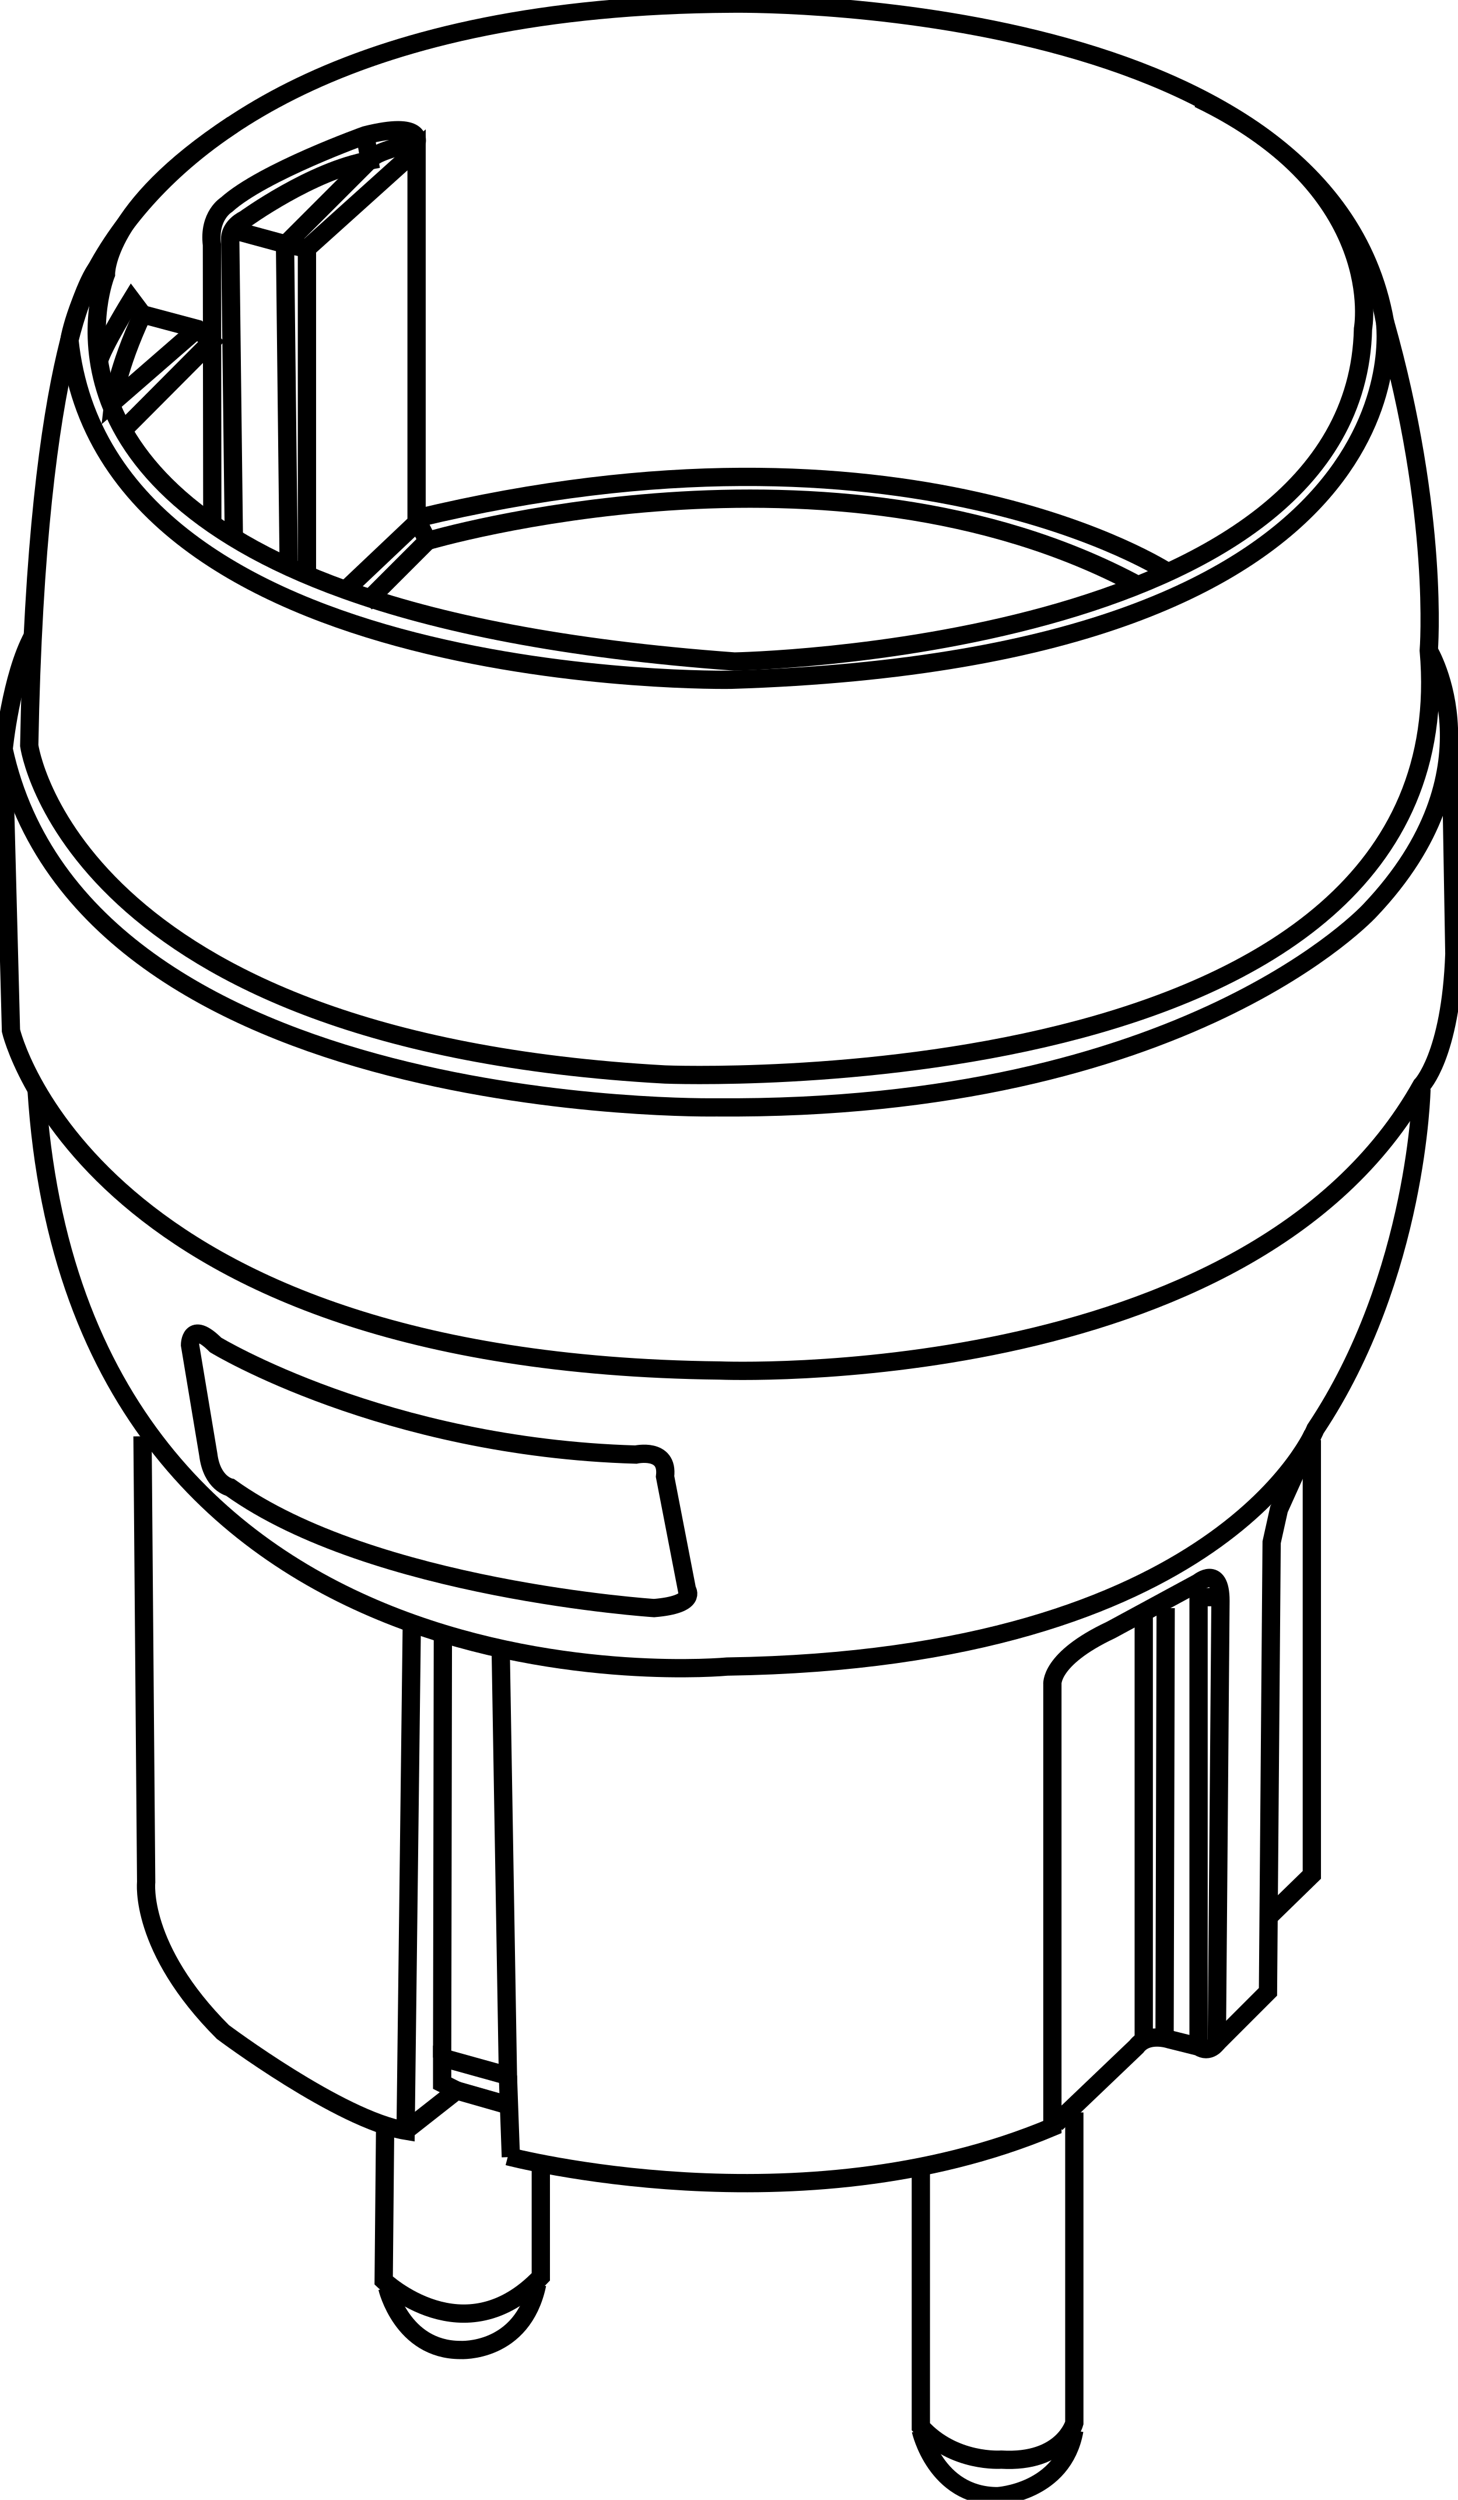 <?xml version="1.0" encoding="utf-8"?>
<!-- Generator: Adobe Illustrator 22.1.0, SVG Export Plug-In . SVG Version: 6.00 Build 0)  -->
<svg version="1.1" id="Layer_1" xmlns="http://www.w3.org/2000/svg" xmlns:xlink="http://www.w3.org/1999/xlink" x="0px" y="0px"
	 viewBox="0 0 399 684" style="enable-background:new 0 0 399 684;" xml:space="preserve">
<style type="text/css">
	.st0{fill:none;stroke:#000000;stroke-width:5;stroke-miterlimit:10;}
</style>
<path class="st0" d="M19,93c0,0,2-13.2,13.7-29.5C51.8,36.8,96.5,1.6,200,1c0,0,163-3,179,87c0,0,14,92-179,98C200,186,29,189,19,93
	z"/>
<path class="st0" d="M328,27c52,25,45,63,45,63c-2,88-172,91-172,91c-46.7-3.4-81.2-10.5-106.5-19.6C6.7,129.9,29,75,29,75
	s-0.5-17.8,34.7-40.9"/>
<path class="st0" d="M100.1,163.3"/>
<polyline class="st0" points="84,156 84,68 114,41 114,143 95,161 "/>
<polyline class="st0" points="84,68 79,67 78,66.8 64,63 "/>
<path class="st0" d="M79,154l-1-87l24-24c0,0,2-2,12-4c0,0,2-6-14-2c0,0-28,10-38,19c0,0-5,3-4,11l0.1,76.3"/>
<path class="st0" d="M64,147.2L63,65c0,0,0-3,4-5c0,0,18.3-13.3,34.1-16.1L100,37"/>
<path class="st0" d="M33.7,117.7l24.1-24.2L54,90l-15-4l-3-4c0,0-8,13-9,17"/>
<path class="st0" d="M54,90l-23,20c0,0,1-9,8-24"/>
<polyline class="st0" points="115,144 117,148 100,165 "/>
<path class="st0" d="M117,148c0,0,110.8-32.8,194.4,12.1"/>
<path class="st0" d="M319.7,156.6c0,0-71.5-47.1-205.6-14.8"/>
<path class="st0" d="M26.5,73.4C26.5,73.4,10,93,8,204c0,0,11,81,174,90c0,0,220,9,209-116c0,0,3-37-12-90"/>
<path class="st0" d="M391,178c0,0,20,33-16,71c0,0-50,55-179,54c0,0-173,3-195-98c0,0,2-20,8-31"/>
<path class="st0" d="M1,206l2,76c0,0,21,91,194,93c0,0,145,6,192-78c0,0,8-8,9-36l-1-58"/>
<path class="st0" d="M389,298c0,0-1,51-29,93c0,0-25,63-161,65c0,0-178.1,17-189-158"/>
<path class="st0" d="M39,393l1,122c0,0-2,18,21,41c0,0,32,24,50,27l1.7-138.9"/>
<polyline class="st0" points="111,583 125,572 139,576 "/>
<polyline class="st0" points="125,572 121,570 121,563 139,568 137,450 "/>
<line class="st0" x1="121" y1="563" x2="121.2" y2="447"/>
<path class="st0" d="M105.4,581.6L105,624c0,0,22,21,43-1v-30"/>
<path class="st0" d="M106,626c0,0,4,17,20,17c0,0,17,1,21-18"/>
<path class="st0" d="M139,590c0,0,80,21,149-8V461c0,0-1-7,16-15l24-13c0,0,6-5,6,5l-1,121c0,0-2,3-5,1l-8-2c0,0-6-2-9,2l-22,21"/>
<line class="st0" x1="313" y1="557" x2="313" y2="442"/>
<line class="st0" x1="318.7" y1="557.7" x2="319" y2="440"/>
<polyline class="st0" points="328,560 328,437.3 328,435 "/>
<line class="st0" x1="334" y1="437" x2="328" y2="437"/>
<polyline class="st0" points="333,559 347,545 348,422 350,413 359.3,392.4 "/>
<polyline class="st0" points="359,394 359,513 347.2,524.5 "/>
<path class="st0" d="M294,578v85c0,0-3,11-20,10c0,0-13,1-22-9v-71.1"/>
<path class="st0" d="M252,665c0,0,4,18,21,18c0,0,18-1,21-18"/>
<path class="st0" d="M182,404l6,31c0,0,3,4-9,5c0,0-77-5-116-33c0,0-5-1-6-9l-5-30c0,0,0-7,7,0c0,0,46,28,115,30
	C174,398,183,396,182,404z"/>
<path class="st0" d="M139.8,590.2L139,568L139.8,590.2z"/>
</svg>
